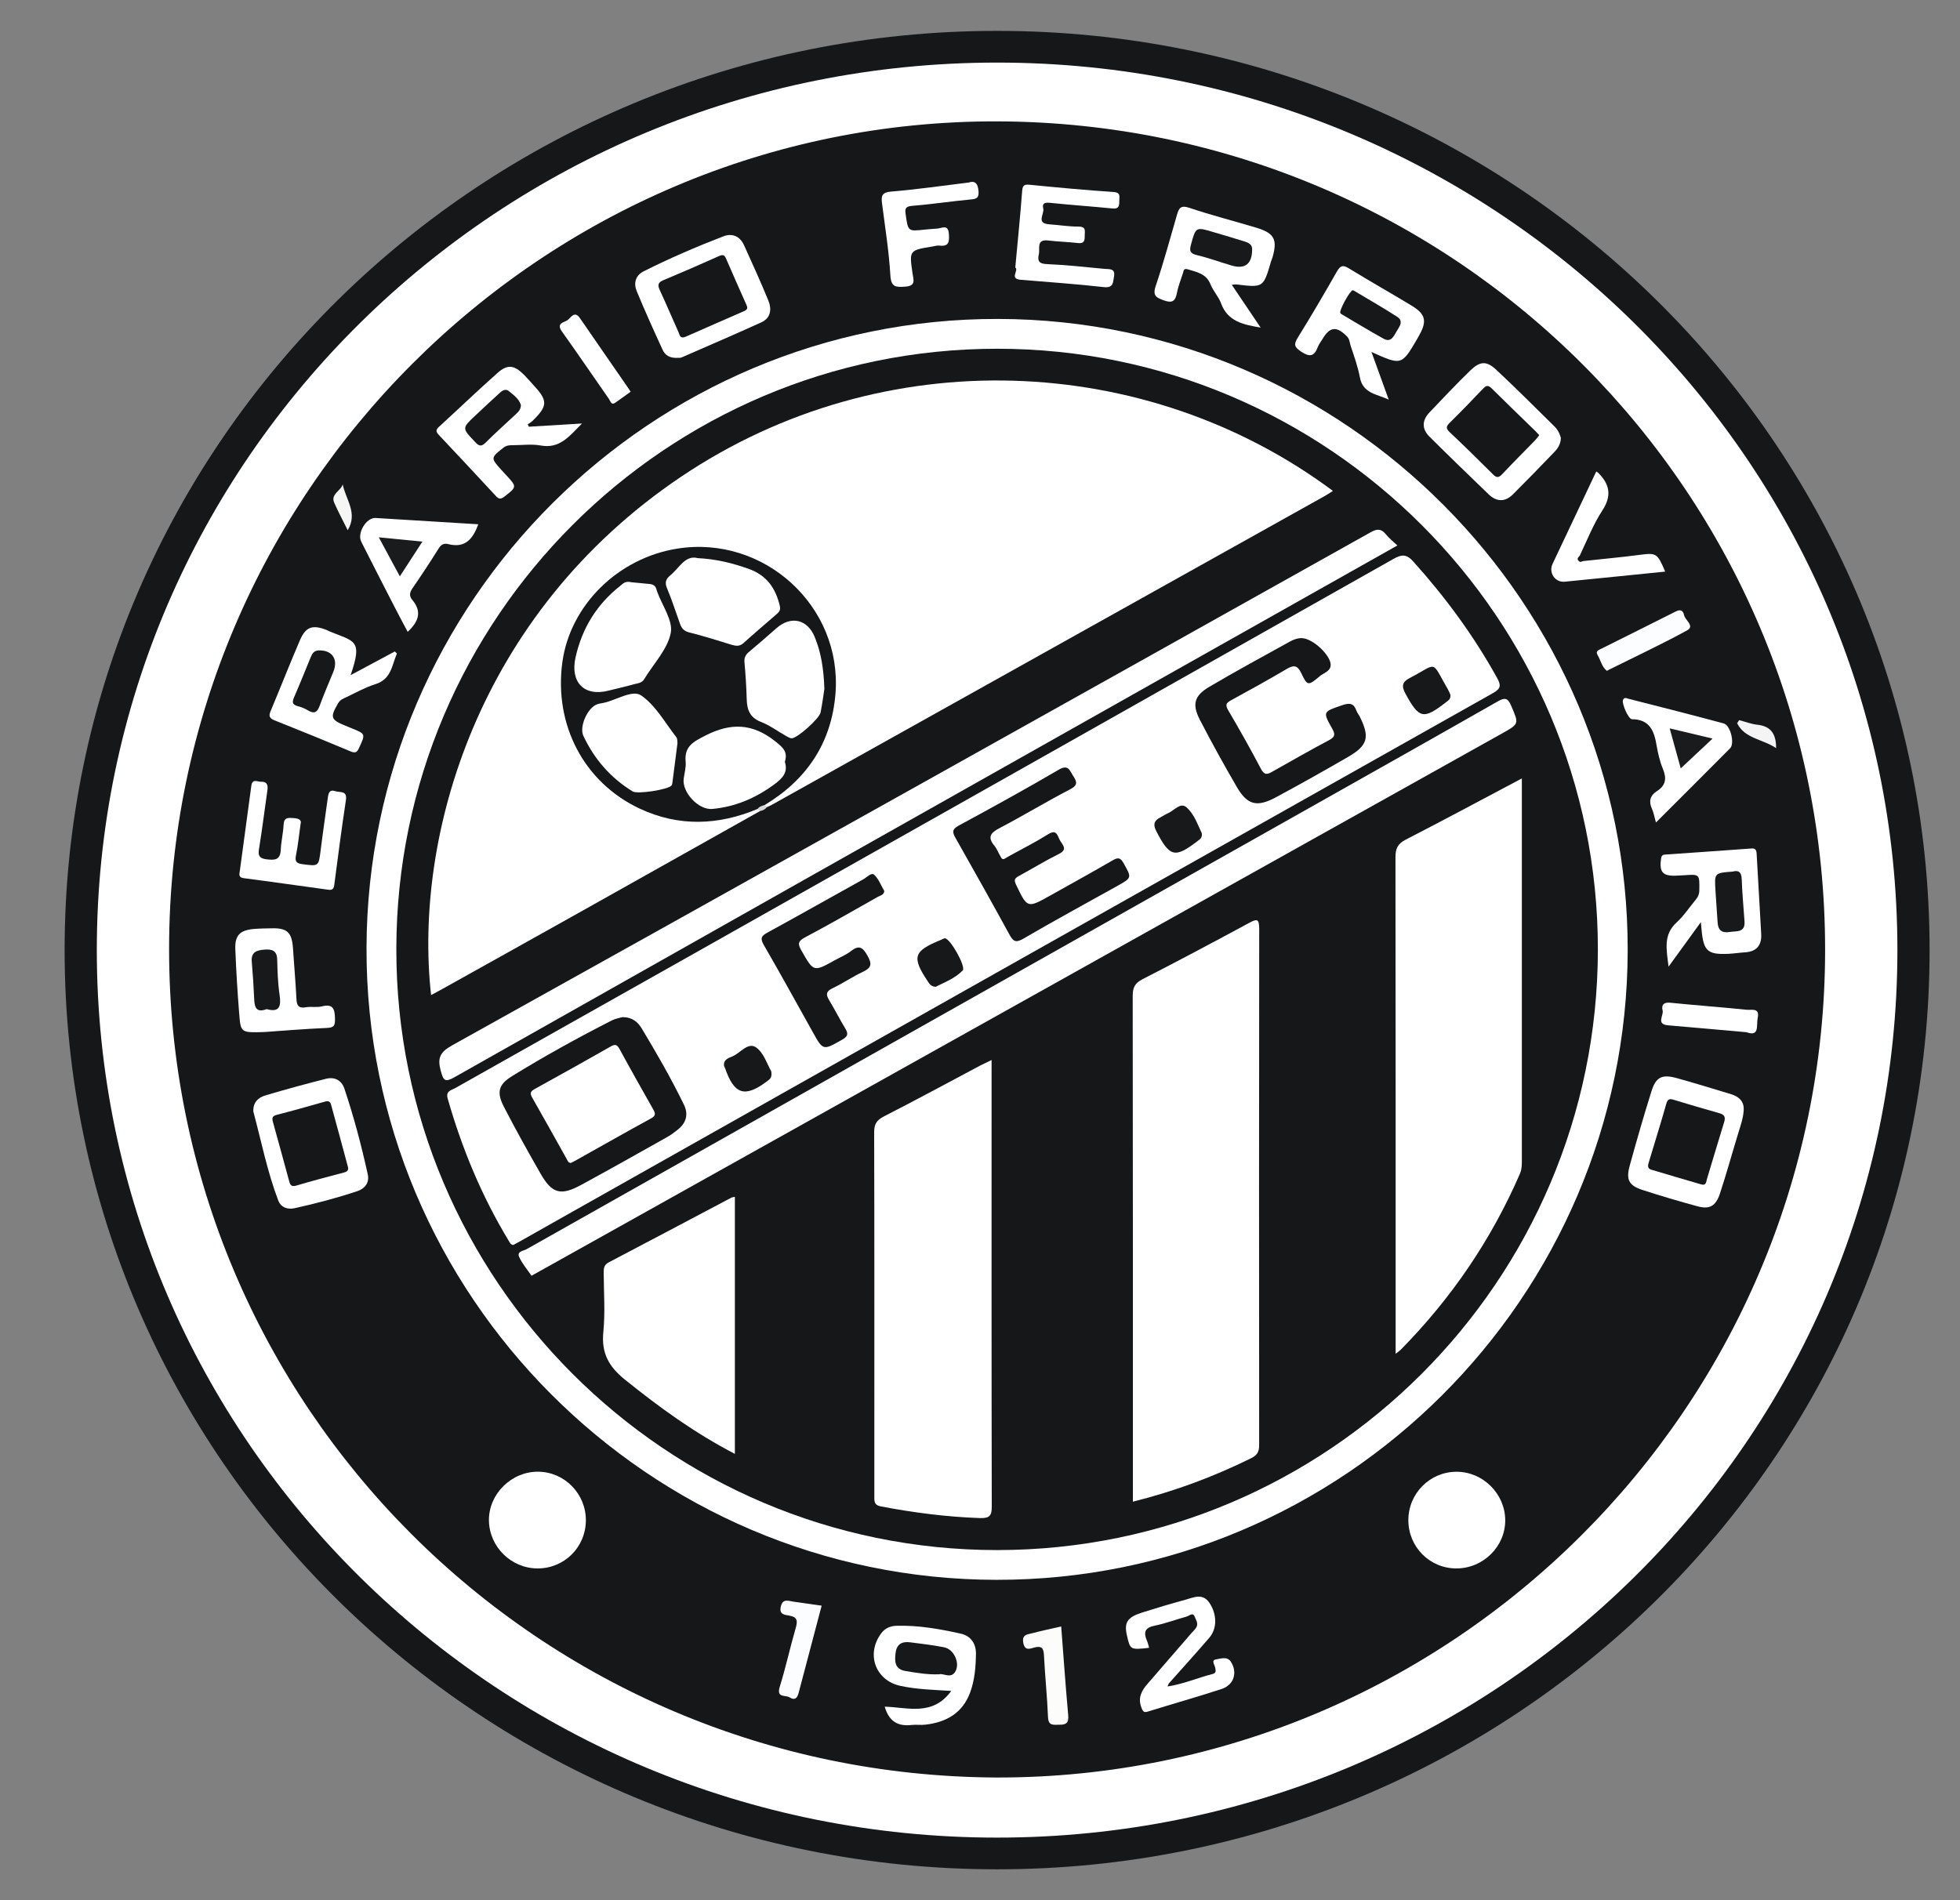 <svg width="33" height="32" viewBox="0 0 33 32" fill="none" xmlns="http://www.w3.org/2000/svg">
<rect x="0" y="0" width="33" height="32" fill="#808080" stroke="none"/>
<g clip-path="url(#clip0_1445_353)">
<path d="M16.788 31.48C25.459 31.48 32.488 24.55 32.488 16C32.488 7.451 25.459 0.52 16.788 0.52C8.117 0.52 1.088 7.451 1.088 16C1.088 24.55 8.117 31.48 16.788 31.48Z" fill="#151718"/>
<path d="M16.788 30.946C25.159 30.946 31.946 24.254 31.946 16C31.946 7.746 25.159 1.054 16.788 1.054C8.417 1.054 1.63 7.746 1.63 16C1.63 24.254 8.417 30.946 16.788 30.946Z" fill="white"/>
<path d="M16.782 29.934C9.062 29.9 2.841 23.663 2.847 15.972C2.853 8.285 9.137 2.022 16.794 2.044C24.514 2.068 30.735 8.314 30.729 16.004C30.723 23.692 24.438 29.946 16.782 29.934Z" fill="#151718"/>
<path d="M27.405 16.006C27.394 21.85 22.617 26.613 16.776 26.605C10.925 26.598 6.155 21.809 6.171 15.961C6.188 10.117 10.972 5.356 16.811 5.371C22.656 5.387 27.416 10.165 27.405 16.006Z" fill="white"/>
<path d="M24.515 26.413C24.067 26.41 23.71 26.047 23.712 25.596C23.715 25.147 24.077 24.785 24.523 24.785C24.965 24.784 25.338 25.152 25.343 25.595C25.349 26.042 24.971 26.416 24.515 26.413Z" fill="white"/>
<path d="M9.864 25.604C9.862 26.055 9.502 26.413 9.053 26.413C8.607 26.413 8.238 26.05 8.232 25.605C8.227 25.16 8.611 24.78 9.061 24.784C9.506 24.788 9.866 25.156 9.864 25.604Z" fill="white"/>
<path d="M26.28 7.374C26.277 7.477 26.231 7.548 26.174 7.608C25.942 7.85 25.709 8.09 25.472 8.326C25.34 8.457 25.197 8.453 25.064 8.325C24.73 8.003 24.397 7.681 24.068 7.354C23.937 7.224 23.94 7.079 24.068 6.945C24.294 6.707 24.519 6.468 24.755 6.239C24.92 6.08 25.028 6.075 25.192 6.227C25.526 6.539 25.849 6.863 26.175 7.184C26.231 7.24 26.263 7.31 26.28 7.374Z" fill="white"/>
<path d="M4.266 18.721C4.256 18.569 4.346 18.483 4.469 18.447C4.807 18.346 5.148 18.254 5.489 18.167C5.632 18.131 5.751 18.191 5.798 18.332C5.957 18.806 6.085 19.289 6.192 19.777C6.222 19.914 6.148 20.015 6.015 20.06C5.668 20.175 5.315 20.269 4.958 20.347C4.84 20.372 4.73 20.334 4.685 20.217C4.5 19.731 4.4 19.221 4.266 18.721Z" fill="white"/>
<path d="M29.357 18.712C29.348 18.836 29.307 18.951 29.271 19.068C29.166 19.411 29.071 19.757 28.959 20.098C28.888 20.313 28.783 20.37 28.578 20.314C28.269 20.23 27.961 20.139 27.656 20.04C27.425 19.965 27.374 19.868 27.439 19.63C27.555 19.21 27.675 18.791 27.806 18.375C27.881 18.137 27.983 18.087 28.232 18.156C28.534 18.239 28.834 18.333 29.134 18.423C29.278 18.465 29.373 18.547 29.357 18.712Z" fill="white"/>
<path d="M11.433 6.025C11.271 6.04 11.196 5.978 11.154 5.886C11.004 5.559 10.856 5.232 10.719 4.9C10.665 4.768 10.701 4.637 10.837 4.569C11.273 4.35 11.721 4.157 12.176 3.981C12.326 3.922 12.458 3.976 12.528 4.131C12.668 4.441 12.809 4.75 12.938 5.065C12.995 5.207 12.978 5.356 12.819 5.428C12.375 5.63 11.926 5.823 11.479 6.018C11.451 6.03 11.416 6.027 11.433 6.025Z" fill="white"/>
<path d="M8.904 7.186C9.189 7.168 9.474 7.151 9.799 7.132C9.585 7.346 9.426 7.562 9.102 7.502C8.953 7.475 8.793 7.497 8.639 7.497C8.582 7.497 8.529 7.498 8.477 7.539C8.262 7.708 8.259 7.712 8.441 7.913C8.471 7.946 8.502 7.98 8.533 8.013C8.704 8.198 8.701 8.202 8.491 8.364C8.431 8.41 8.399 8.407 8.349 8.353C8.03 8.008 7.709 7.664 7.386 7.322C7.333 7.266 7.339 7.235 7.394 7.185C7.722 6.885 8.042 6.577 8.375 6.282C8.546 6.129 8.66 6.147 8.825 6.314C8.879 6.369 8.93 6.428 8.982 6.485C9.227 6.751 9.225 6.834 8.963 7.091C8.94 7.113 8.911 7.128 8.885 7.146C8.891 7.159 8.898 7.172 8.904 7.186Z" fill="white"/>
<path d="M20.739 4.796C20.905 5.042 21.058 5.27 21.225 5.517C20.931 5.466 20.671 5.415 20.558 5.107C20.517 4.995 20.425 4.9 20.381 4.788C20.31 4.609 20.153 4.583 20.001 4.536C19.927 4.513 19.93 4.559 19.917 4.6C19.882 4.711 19.837 4.819 19.816 4.932C19.79 5.063 19.745 5.111 19.603 5.061C19.474 5.015 19.401 4.986 19.458 4.817C19.591 4.423 19.7 4.019 19.816 3.619C19.848 3.508 19.877 3.45 20.025 3.5C20.395 3.625 20.775 3.721 21.15 3.834C21.455 3.926 21.511 4.031 21.426 4.331C21.419 4.355 21.407 4.378 21.4 4.403C21.271 4.844 21.271 4.844 20.823 4.791C20.804 4.787 20.785 4.792 20.739 4.796Z" fill="white"/>
<path d="M28.637 15.529C28.45 15.787 28.283 16.018 28.093 16.279C28.059 15.99 28 15.744 28.228 15.535C28.346 15.428 28.436 15.29 28.539 15.166C28.581 15.117 28.61 15.068 28.611 14.996C28.615 14.72 28.619 14.72 28.348 14.74C28.302 14.743 28.257 14.745 28.213 14.747C27.991 14.754 27.935 14.684 27.967 14.457C27.976 14.387 28.019 14.393 28.06 14.39C28.535 14.356 29.011 14.324 29.486 14.289C29.557 14.283 29.572 14.316 29.576 14.378C29.6 14.828 29.629 15.278 29.653 15.729C29.663 15.911 29.581 16.023 29.388 16.037C29.292 16.043 29.195 16.058 29.099 16.063C28.752 16.078 28.683 16.016 28.65 15.669C28.647 15.633 28.644 15.598 28.637 15.529Z" fill="white"/>
<path d="M23.091 5.927C23.192 6.207 23.287 6.469 23.382 6.731C23.194 6.637 22.949 6.632 22.897 6.36C22.863 6.178 22.8 6.001 22.741 5.825C22.724 5.772 22.724 5.712 22.679 5.666C22.504 5.488 22.39 5.499 22.265 5.712C22.238 5.756 22.205 5.798 22.187 5.845C22.127 6.006 22.049 6.016 21.906 5.921C21.794 5.846 21.778 5.802 21.85 5.687C22.076 5.322 22.294 4.95 22.507 4.576C22.564 4.475 22.607 4.455 22.71 4.519C23.06 4.734 23.419 4.936 23.77 5.149C24.003 5.29 24.028 5.409 23.896 5.644C23.887 5.661 23.878 5.678 23.868 5.695C23.599 6.157 23.599 6.157 23.091 5.927Z" fill="white"/>
<path d="M5.903 11.37C6.164 11.23 6.406 11.101 6.647 10.971C6.659 10.982 6.671 10.994 6.683 11.006C6.597 11.2 6.592 11.437 6.32 11.522C6.15 11.575 5.991 11.665 5.829 11.742C5.778 11.765 5.728 11.784 5.694 11.841C5.555 12.079 5.564 12.119 5.815 12.221C5.85 12.236 5.886 12.25 5.922 12.265C6.157 12.36 6.155 12.359 6.045 12.596C6.013 12.667 5.984 12.688 5.906 12.655C5.481 12.477 5.054 12.302 4.625 12.132C4.539 12.098 4.52 12.062 4.556 11.976C4.722 11.581 4.878 11.181 5.048 10.786C5.147 10.555 5.258 10.517 5.494 10.607C5.512 10.614 5.528 10.624 5.546 10.632C5.979 10.808 6.107 10.776 5.903 11.37Z" fill="white"/>
<path d="M5.061 13.874C5.033 14.074 5.017 14.242 4.983 14.405C4.962 14.509 4.993 14.54 5.092 14.553C5.367 14.589 5.364 14.593 5.399 14.317C5.435 14.024 5.479 13.731 5.519 13.437C5.529 13.362 5.544 13.289 5.646 13.324C5.722 13.35 5.85 13.307 5.824 13.475C5.752 13.952 5.689 14.431 5.627 14.909C5.615 15.001 5.559 14.988 5.502 14.98C5.036 14.917 4.571 14.849 4.105 14.789C4.01 14.777 4.03 14.72 4.038 14.665C4.101 14.187 4.169 13.709 4.232 13.23C4.249 13.106 4.337 13.168 4.396 13.165C4.489 13.161 4.516 13.214 4.503 13.303C4.457 13.621 4.418 13.941 4.367 14.258C4.348 14.372 4.333 14.452 4.486 14.471C4.622 14.487 4.719 14.488 4.727 14.312C4.733 14.171 4.768 14.031 4.775 13.889C4.78 13.76 4.855 13.771 4.944 13.777C5.037 13.783 5.081 13.812 5.061 13.874Z" fill="white"/>
<path d="M14.896 28.741C15.286 28.752 15.703 28.907 16.016 28.476C15.713 28.457 15.433 28.45 15.16 28.391C14.738 28.3 14.575 27.851 14.84 27.502C14.902 27.42 14.99 27.382 15.09 27.379C15.46 27.368 15.821 27.432 16.179 27.512C16.351 27.551 16.435 27.686 16.432 27.857C16.428 28.075 16.411 28.294 16.334 28.502C16.205 28.851 15.932 29.003 15.582 29.044C15.505 29.054 15.426 29.04 15.35 29.049C15.119 29.077 14.966 28.989 14.896 28.741Z" fill="white"/>
<path d="M17.094 4.505C17.135 4.061 17.178 3.638 17.21 3.213C17.218 3.112 17.254 3.104 17.341 3.112C17.809 3.158 18.277 3.202 18.746 3.233C18.878 3.242 18.843 3.315 18.845 3.387C18.847 3.469 18.836 3.521 18.731 3.511C18.385 3.476 18.037 3.453 17.692 3.417C17.605 3.408 17.541 3.411 17.565 3.513C17.587 3.603 17.439 3.76 17.662 3.777C17.829 3.79 17.995 3.816 18.162 3.816C18.293 3.817 18.262 3.894 18.263 3.969C18.265 4.05 18.255 4.106 18.15 4.093C17.984 4.074 17.815 4.07 17.649 4.05C17.442 4.025 17.513 4.187 17.491 4.281C17.468 4.378 17.48 4.441 17.618 4.447C17.946 4.461 18.273 4.497 18.6 4.528C18.676 4.535 18.782 4.516 18.756 4.657C18.738 4.756 18.75 4.854 18.584 4.835C18.117 4.782 17.648 4.751 17.179 4.711C16.99 4.694 17.16 4.548 17.094 4.505Z" fill="white"/>
<path d="M19.348 27.75C19.029 27.785 19.029 27.785 18.973 27.538C18.925 27.327 18.979 27.237 19.22 27.159C19.465 27.081 19.711 27.008 19.959 26.94C20.096 26.903 20.246 26.823 20.361 26.99C20.491 27.182 20.496 27.422 20.361 27.58C20.138 27.84 19.908 28.092 19.681 28.348C19.674 28.356 19.672 28.369 19.657 28.401C19.928 28.359 20.169 28.254 20.419 28.19C20.483 28.174 20.468 28.126 20.459 28.081C20.449 28.032 20.387 27.957 20.478 27.944C20.558 27.932 20.664 27.889 20.726 27.988C20.839 28.168 20.775 28.375 20.569 28.443C20.16 28.577 19.746 28.693 19.335 28.821C19.262 28.844 19.247 28.831 19.218 28.758C19.154 28.591 19.221 28.47 19.323 28.354C19.572 28.066 19.822 27.779 20.07 27.491C20.096 27.462 20.127 27.436 20.144 27.402C20.179 27.336 20.133 27.273 20.111 27.219C20.081 27.148 20.021 27.213 19.978 27.224C19.799 27.273 19.624 27.34 19.441 27.377C19.28 27.409 19.25 27.485 19.308 27.624C19.325 27.659 19.332 27.697 19.348 27.75Z" fill="white"/>
<path d="M4.448 17.38C4.059 17.392 4.053 17.392 4.028 17.082C3.999 16.716 3.976 16.349 3.962 15.982C3.953 15.753 4.039 15.667 4.265 15.645C4.368 15.635 4.471 15.636 4.574 15.633C4.835 15.626 4.915 15.702 4.933 15.97C4.951 16.253 4.977 16.536 4.991 16.819C4.996 16.93 5.023 16.985 5.149 16.963C5.237 16.947 5.333 16.969 5.418 16.948C5.609 16.901 5.637 16.991 5.64 17.154C5.642 17.268 5.629 17.306 5.503 17.311C5.122 17.327 4.743 17.36 4.448 17.38Z" fill="white"/>
<path d="M27.881 13.851C27.853 13.754 27.842 13.683 27.813 13.62C27.756 13.493 27.783 13.395 27.897 13.323C28.049 13.227 28.063 13.106 27.997 12.946C27.946 12.823 27.915 12.688 27.892 12.556C27.852 12.312 27.777 12.114 27.477 12.112C27.417 12.111 27.305 11.852 27.325 11.791C27.345 11.733 27.39 11.761 27.42 11.768C27.955 11.904 28.49 12.04 29.022 12.183C29.135 12.213 29.211 12.52 29.129 12.602C28.721 13.013 28.31 13.422 27.881 13.851Z" fill="white"/>
<path d="M8.052 8.829C7.961 9.086 7.824 9.234 7.547 9.163C7.478 9.145 7.429 9.167 7.387 9.234C7.244 9.463 7.095 9.689 6.942 9.911C6.894 9.981 6.889 10.041 6.941 10.102C7.11 10.301 7.047 10.471 6.864 10.64C6.79 10.501 6.715 10.362 6.643 10.221C6.455 9.855 6.267 9.489 6.082 9.122C6.009 8.977 6.168 8.714 6.324 8.723C6.895 8.758 7.467 8.794 8.052 8.829Z" fill="white"/>
<path d="M16.315 3.073C16.398 3.043 16.465 3.073 16.475 3.218C16.483 3.321 16.454 3.349 16.353 3.358C16.019 3.389 15.688 3.44 15.354 3.467C15.234 3.477 15.237 3.526 15.249 3.614C15.289 3.898 15.287 3.898 15.572 3.866C15.642 3.858 15.713 3.856 15.784 3.849C15.866 3.841 15.964 3.774 15.976 3.939C15.984 4.065 15.982 4.157 15.816 4.136C15.779 4.131 15.74 4.145 15.701 4.151C15.31 4.214 15.307 4.215 15.364 4.603C15.381 4.715 15.424 4.815 15.242 4.827C15.09 4.837 15.003 4.844 14.991 4.638C14.967 4.234 14.903 3.832 14.851 3.429C14.835 3.305 14.842 3.239 15.005 3.226C15.429 3.192 15.851 3.129 16.315 3.073Z" fill="white"/>
<path d="M26.876 7.939C26.894 7.951 26.9 7.954 26.904 7.958C27.1 8.15 27.143 8.344 26.979 8.595C26.826 8.83 26.722 9.096 26.601 9.351C26.589 9.377 26.536 9.4 26.579 9.446C26.61 9.479 26.633 9.451 26.661 9.448C26.969 9.414 27.277 9.387 27.583 9.347C27.889 9.307 27.901 9.308 28.036 9.626C27.471 9.683 26.908 9.741 26.346 9.796C26.183 9.812 26.07 9.646 26.14 9.496C26.383 8.979 26.628 8.464 26.876 7.939Z" fill="white"/>
<path d="M17.867 27.39C17.906 27.899 17.941 28.393 17.985 28.886C17.996 29.01 17.954 29.047 17.839 29.045C17.744 29.043 17.651 29.074 17.645 28.916C17.631 28.569 17.594 28.222 17.577 27.876C17.571 27.758 17.541 27.714 17.418 27.744C17.348 27.761 17.257 27.811 17.229 27.668C17.201 27.523 17.301 27.525 17.381 27.504C17.535 27.463 17.692 27.43 17.867 27.39Z" fill="#FCFCFB"/>
<path d="M13.834 27.04C13.703 27.536 13.575 28.019 13.448 28.503C13.426 28.587 13.392 28.645 13.293 28.584C13.223 28.541 13.069 28.597 13.128 28.408C13.229 28.084 13.3 27.751 13.395 27.425C13.429 27.306 13.436 27.232 13.287 27.207C13.215 27.195 13.114 27.191 13.146 27.056C13.179 26.916 13.269 26.959 13.355 26.972C13.508 26.994 13.661 27.015 13.834 27.04Z" fill="#FCFDFF"/>
<path d="M27.056 11.298C26.969 11.233 26.952 11.121 26.899 11.033C26.856 10.962 26.918 10.946 26.96 10.925C27.378 10.715 27.798 10.509 28.215 10.297C28.297 10.255 28.34 10.286 28.354 10.358C28.371 10.446 28.54 10.542 28.405 10.616C27.973 10.852 27.526 11.061 27.084 11.281C27.08 11.284 27.074 11.287 27.056 11.298Z" fill="#FCFDFF"/>
<path d="M10.618 6.597C10.535 6.657 10.45 6.719 10.364 6.779C10.289 6.833 10.277 6.752 10.253 6.719C9.988 6.341 9.729 5.957 9.46 5.581C9.36 5.442 9.499 5.429 9.555 5.392C9.611 5.354 9.671 5.221 9.766 5.36C10.031 5.747 10.299 6.131 10.565 6.517C10.58 6.538 10.594 6.56 10.618 6.597Z" fill="white"/>
<path d="M29.406 17.383C28.947 17.343 28.517 17.303 28.087 17.267C27.877 17.25 28.014 17.101 27.993 17.017C27.971 16.932 28.003 16.875 28.118 16.886C28.548 16.93 28.979 16.96 29.409 17.005C29.486 17.013 29.632 16.965 29.594 17.141C29.568 17.262 29.631 17.466 29.406 17.383Z" fill="white"/>
<path d="M29.281 12.127C29.384 12.154 29.485 12.194 29.59 12.205C29.813 12.23 29.905 12.356 29.904 12.599C29.68 12.446 29.376 12.44 29.248 12.18C29.259 12.162 29.27 12.145 29.281 12.127Z" fill="#F5F4F4"/>
<path d="M5.854 8.929C5.778 8.775 5.697 8.624 5.628 8.468C5.562 8.319 5.736 8.272 5.77 8.157C5.822 8.414 6.029 8.642 5.854 8.929Z" fill="#F6F6F5"/>
<path d="M16.791 26.104C11.214 26.106 6.667 21.557 6.673 15.981C6.679 10.409 11.215 5.875 16.785 5.873C22.362 5.871 26.909 10.42 26.903 15.995C26.897 21.568 22.361 26.102 16.791 26.104Z" fill="#151718"/>
<path d="M25.916 7.329C25.892 7.359 25.87 7.39 25.844 7.417C25.66 7.606 25.473 7.793 25.292 7.985C25.236 8.044 25.2 8.052 25.139 7.99C24.898 7.749 24.654 7.51 24.406 7.276C24.343 7.216 24.347 7.181 24.405 7.123C24.598 6.933 24.786 6.739 24.972 6.543C25.023 6.49 25.057 6.484 25.113 6.539C25.36 6.784 25.61 7.025 25.86 7.268C25.878 7.286 25.895 7.306 25.916 7.329Z" fill="#151718"/>
<path d="M5.86 19.658C5.87 19.716 5.837 19.734 5.786 19.747C5.52 19.817 5.252 19.887 4.988 19.966C4.905 19.991 4.885 19.953 4.869 19.892C4.777 19.558 4.688 19.223 4.594 18.89C4.574 18.815 4.593 18.791 4.668 18.772C4.929 18.706 5.188 18.631 5.448 18.558C5.5 18.543 5.553 18.528 5.573 18.599C5.67 18.951 5.765 19.305 5.86 19.658Z" fill="#151718"/>
<path d="M28.647 19.947C28.364 19.864 28.081 19.782 27.799 19.697C27.729 19.676 27.747 19.617 27.762 19.568C27.859 19.242 27.962 18.919 28.054 18.591C28.079 18.5 28.115 18.5 28.19 18.524C28.441 18.601 28.693 18.674 28.946 18.746C29.03 18.769 29.057 18.808 29.029 18.897C28.93 19.214 28.837 19.535 28.74 19.853C28.726 19.897 28.731 19.968 28.647 19.947Z" fill="#151718"/>
<path d="M11.51 5.681C11.444 5.691 11.443 5.635 11.425 5.597C11.318 5.358 11.216 5.116 11.105 4.878C11.067 4.794 11.086 4.754 11.168 4.719C11.481 4.588 11.793 4.453 12.102 4.314C12.175 4.281 12.199 4.294 12.228 4.363C12.336 4.616 12.45 4.867 12.561 5.119C12.581 5.165 12.604 5.207 12.531 5.238C12.202 5.38 11.875 5.526 11.546 5.67C11.535 5.674 11.523 5.677 11.51 5.681Z" fill="#151718"/>
<path d="M8.77 6.82C8.77 6.901 8.723 6.939 8.682 6.978C8.513 7.137 8.339 7.291 8.175 7.455C8.098 7.532 8.058 7.507 7.995 7.439C7.778 7.209 7.776 7.212 8.002 6.999C8.129 6.881 8.255 6.76 8.384 6.644C8.435 6.597 8.498 6.53 8.568 6.587C8.651 6.653 8.741 6.722 8.77 6.82Z" fill="#161819"/>
<path d="M21.082 4.206C21.079 4.447 20.961 4.538 20.734 4.471C20.538 4.413 20.346 4.342 20.147 4.295C20.03 4.268 20.026 4.215 20.052 4.12C20.134 3.819 20.132 3.819 20.438 3.911C20.608 3.962 20.78 4.011 20.95 4.065C21.017 4.087 21.087 4.113 21.082 4.206Z" fill="#17191A"/>
<path d="M29.172 14.678C29.266 14.652 29.321 14.68 29.325 14.807C29.333 15.044 29.356 15.28 29.372 15.517C29.385 15.711 29.236 15.676 29.122 15.695C28.994 15.716 28.927 15.667 28.919 15.536C28.908 15.356 28.893 15.177 28.883 14.998C28.864 14.701 28.865 14.701 29.172 14.678Z" fill="#17191A"/>
<path d="M22.777 4.887C22.788 4.893 22.8 4.898 22.811 4.904C23.048 5.046 23.288 5.183 23.52 5.332C23.641 5.409 23.56 5.501 23.513 5.582C23.465 5.665 23.418 5.773 23.295 5.704C23.059 5.574 22.829 5.433 22.596 5.296C22.586 5.289 22.573 5.283 22.567 5.273C22.541 5.233 22.728 4.892 22.777 4.887Z" fill="#161819"/>
<path d="M5.388 10.953C5.595 10.956 5.697 11.104 5.612 11.314C5.535 11.504 5.452 11.693 5.382 11.886C5.342 11.996 5.29 12.027 5.185 11.963C5.13 11.93 5.069 11.906 5.007 11.89C4.919 11.865 4.918 11.822 4.95 11.746C5.047 11.523 5.137 11.296 5.23 11.071C5.256 11.009 5.282 10.949 5.388 10.953Z" fill="#161819"/>
<path d="M15.81 28.196C15.603 28.203 15.426 28.17 15.248 28.141C15.065 28.111 15.06 27.983 15.079 27.835C15.098 27.683 15.19 27.641 15.323 27.657C15.514 27.681 15.706 27.704 15.895 27.741C16.068 27.774 16.176 28.026 16.074 28.166C15.999 28.268 15.881 28.174 15.81 28.196Z" fill="#161819"/>
<path d="M4.49 16.994C4.315 17.06 4.286 16.964 4.28 16.829C4.271 16.618 4.257 16.406 4.239 16.196C4.225 16.034 4.319 16.003 4.45 15.992C4.577 15.982 4.662 16.004 4.667 16.158C4.672 16.356 4.678 16.557 4.707 16.753C4.736 16.945 4.707 17.055 4.49 16.994Z" fill="#17191A"/>
<path d="M28.834 12.438C28.645 12.616 28.482 12.768 28.298 12.94C28.235 12.711 28.177 12.502 28.112 12.266C28.356 12.324 28.577 12.376 28.834 12.438Z" fill="#1A1B1C"/>
<path d="M6.378 9.049C6.639 9.075 6.861 9.097 7.112 9.121C6.982 9.321 6.865 9.501 6.732 9.706C6.613 9.485 6.504 9.284 6.378 9.049Z" fill="#191B1C"/>
<path d="M12.796 13.659C11.803 14.217 10.811 14.775 9.818 15.331C9.027 15.775 8.235 16.215 7.444 16.657C7.383 16.691 7.322 16.724 7.258 16.758C6.962 14.092 8.035 10.341 11.462 8.032C14.882 5.727 19.314 5.937 22.442 8.267C22.396 8.296 22.354 8.325 22.31 8.35C19.206 10.085 16.101 11.819 12.996 13.553C12.968 13.569 12.938 13.581 12.909 13.594C12.869 13.591 12.861 13.567 12.87 13.533C12.928 13.442 13.027 13.401 13.108 13.338C13.72 12.863 14.031 12.235 14.022 11.464C14.01 10.329 13.057 9.337 11.926 9.258C10.776 9.179 9.73 9.985 9.529 11.105C9.301 12.377 10.146 13.525 11.341 13.745C11.739 13.819 12.137 13.793 12.524 13.655C12.595 13.629 12.664 13.586 12.745 13.596C12.776 13.606 12.801 13.621 12.796 13.659Z" fill="white"/>
<path d="M8.644 20.965C8.601 20.966 8.588 20.932 8.568 20.9C8.112 20.148 7.778 19.343 7.537 18.499C7.501 18.37 7.603 18.359 7.666 18.323C8.96 17.592 10.255 16.865 11.549 16.135C15.521 13.895 19.492 11.655 23.462 9.412C23.599 9.335 23.68 9.328 23.795 9.456C24.336 10.058 24.812 10.704 25.204 11.413C25.274 11.539 25.274 11.595 25.137 11.672C19.947 14.593 14.759 17.518 9.572 20.443C9.297 20.598 9.023 20.753 8.749 20.908C8.715 20.927 8.681 20.945 8.644 20.965Z" fill="white"/>
<path d="M19.074 25.289C19.074 25.208 19.074 25.144 19.074 25.079C19.074 22.311 19.075 19.542 19.071 16.773C19.071 16.633 19.105 16.558 19.235 16.491C19.835 16.184 20.43 15.867 21.024 15.546C21.155 15.476 21.201 15.458 21.201 15.642C21.197 18.54 21.198 21.438 21.2 24.337C21.2 24.448 21.168 24.506 21.065 24.557C20.435 24.868 19.782 25.112 19.074 25.289Z" fill="white"/>
<path d="M23.498 22.799C23.498 22.703 23.498 22.646 23.498 22.589C23.498 19.872 23.499 17.154 23.495 14.438C23.495 14.29 23.532 14.209 23.669 14.139C24.314 13.808 24.952 13.464 25.623 13.109C25.623 13.184 25.623 13.237 25.623 13.29C25.623 15.375 25.623 17.46 25.623 19.544C25.623 19.621 25.622 19.695 25.589 19.77C25.106 20.882 24.435 21.865 23.586 22.728C23.569 22.745 23.548 22.759 23.498 22.799Z" fill="white"/>
<path d="M16.695 17.851C16.695 17.937 16.695 17.988 16.695 18.04C16.695 20.48 16.693 22.921 16.698 25.362C16.699 25.517 16.671 25.57 16.502 25.565C15.939 25.546 15.385 25.474 14.834 25.369C14.722 25.349 14.72 25.291 14.721 25.209C14.722 24.867 14.721 24.525 14.721 24.183C14.721 22.478 14.723 20.773 14.718 19.069C14.717 18.935 14.757 18.866 14.878 18.803C15.422 18.525 15.958 18.234 16.498 17.947C16.554 17.919 16.611 17.892 16.695 17.851Z" fill="white"/>
<path d="M8.949 21.484C8.877 21.379 8.793 21.282 8.742 21.17C8.696 21.072 8.814 21.066 8.864 21.038C13.272 18.55 17.68 16.066 22.089 13.581C23.131 12.993 24.174 12.407 25.213 11.814C25.336 11.744 25.387 11.749 25.445 11.889C25.574 12.192 25.582 12.188 25.285 12.354C19.897 15.366 14.509 18.378 9.12 21.389C9.07 21.418 9.019 21.445 8.949 21.484Z" fill="white"/>
<path d="M23.527 9.186C22.143 9.966 20.781 10.734 19.419 11.501C15.497 13.712 11.575 15.923 7.655 18.139C7.49 18.233 7.466 18.197 7.421 18.033C7.363 17.821 7.405 17.72 7.609 17.606C12.768 14.733 17.921 11.851 23.073 8.966C23.183 8.904 23.251 8.898 23.332 8.996C23.384 9.061 23.451 9.113 23.527 9.186Z" fill="white"/>
<path d="M12.373 24.484C11.693 24.131 11.098 23.698 10.521 23.233C10.251 23.016 10.123 22.787 10.158 22.435C10.191 22.103 10.166 21.765 10.164 21.429C10.164 21.355 10.171 21.299 10.25 21.258C10.939 20.898 11.625 20.533 12.312 20.17C12.328 20.162 12.348 20.161 12.373 20.155C12.373 21.591 12.373 23.022 12.373 24.484Z" fill="white"/>
<path d="M12.876 13.555C12.887 13.569 12.898 13.582 12.909 13.595C12.88 13.633 12.84 13.65 12.796 13.659C12.782 13.647 12.768 13.635 12.754 13.622C12.763 13.543 12.804 13.522 12.876 13.555Z" fill="#D9D8D8"/>
<path d="M12.876 13.556C12.831 13.57 12.784 13.581 12.755 13.623C12.094 13.9 11.43 13.925 10.774 13.619C9.834 13.18 9.325 12.209 9.468 11.154C9.598 10.195 10.403 9.398 11.403 9.239C12.862 9.007 14.181 10.207 14.067 11.677C14.002 12.507 13.586 13.128 12.876 13.556Z" fill="#151718"/>
<path d="M10.48 17.129C10.646 17.129 10.74 17.212 10.804 17.319C11.056 17.737 11.3 18.161 11.514 18.601C11.597 18.77 11.552 18.914 11.406 19.028C11.351 19.072 11.294 19.115 11.232 19.149C10.75 19.42 10.268 19.692 9.782 19.956C9.441 20.141 9.293 20.1 9.102 19.766C8.888 19.392 8.678 19.016 8.481 18.633C8.359 18.395 8.393 18.263 8.619 18.124C9.166 17.786 9.729 17.476 10.302 17.184C10.365 17.152 10.437 17.142 10.48 17.129Z" fill="#151718"/>
<path d="M21.908 10.746C22.103 10.743 22.416 11.046 22.404 11.206C22.397 11.308 22.285 11.332 22.22 11.388C22.026 11.551 22.012 11.554 21.911 11.34C21.844 11.197 21.78 11.197 21.658 11.269C21.354 11.449 21.044 11.62 20.734 11.789C20.656 11.832 20.62 11.86 20.676 11.956C20.868 12.283 21.055 12.614 21.231 12.949C21.288 13.059 21.338 13.043 21.422 12.995C21.741 12.814 22.06 12.633 22.383 12.461C22.483 12.407 22.48 12.361 22.43 12.271C22.267 11.982 22.274 11.987 22.604 11.874C22.729 11.832 22.796 11.847 22.839 11.971C22.852 12.007 22.879 12.037 22.896 12.072C23.066 12.416 23.03 12.555 22.692 12.75C22.291 12.982 21.887 13.209 21.48 13.428C21.16 13.599 21 13.556 20.822 13.25C20.607 12.878 20.397 12.501 20.2 12.118C20.068 11.861 20.108 11.716 20.358 11.568C20.806 11.303 21.264 11.055 21.72 10.803C21.787 10.765 21.863 10.745 21.908 10.746Z" fill="#151718"/>
<path d="M16.906 14.466C16.941 14.446 16.974 14.426 17.008 14.407C17.222 14.289 17.441 14.179 17.647 14.049C17.796 13.955 17.805 14.081 17.848 14.155C17.89 14.229 17.983 14.304 17.83 14.38C17.6 14.494 17.381 14.629 17.155 14.752C17.09 14.787 17.066 14.814 17.105 14.894C17.298 15.297 17.295 15.298 17.683 15.081C18.036 14.883 18.39 14.688 18.74 14.485C18.827 14.435 18.866 14.446 18.916 14.534C19.056 14.783 19.061 14.78 18.811 14.92C18.284 15.215 17.752 15.502 17.231 15.807C17.094 15.888 17.054 15.846 16.992 15.732C16.696 15.191 16.395 14.653 16.091 14.117C16.034 14.018 16.024 13.967 16.142 13.903C16.707 13.597 17.271 13.287 17.824 12.963C17.988 12.867 18.008 12.973 18.068 13.066C18.133 13.165 18.152 13.223 18.016 13.293C17.617 13.5 17.233 13.734 16.834 13.943C16.678 14.024 16.619 14.096 16.746 14.247C16.786 14.296 16.807 14.36 16.841 14.414C16.855 14.437 16.863 14.478 16.906 14.466Z" fill="#151718"/>
<path d="M14.889 15.006C14.88 15.075 14.819 15.08 14.778 15.104C14.37 15.334 13.964 15.569 13.55 15.788C13.432 15.851 13.432 15.899 13.491 16.003C13.699 16.369 13.695 16.371 14.055 16.171C14.144 16.121 14.243 16.082 14.323 16.02C14.463 15.909 14.525 15.95 14.607 16.096C14.688 16.24 14.667 16.301 14.526 16.367C14.352 16.448 14.192 16.56 14.018 16.642C13.902 16.697 13.905 16.753 13.963 16.848C14.056 17.002 14.136 17.163 14.23 17.317C14.284 17.406 14.281 17.451 14.18 17.508C13.857 17.691 13.86 17.697 13.681 17.375C13.408 16.887 13.14 16.397 12.86 15.914C12.794 15.8 12.819 15.761 12.923 15.704C13.464 15.409 14 15.104 14.54 14.805C14.597 14.773 14.672 14.687 14.719 14.732C14.796 14.804 14.835 14.914 14.889 15.006Z" fill="#151718"/>
<path d="M20.234 14.031C20.246 14.109 20.204 14.132 20.169 14.159C19.782 14.458 19.695 14.435 19.469 13.999C19.412 13.889 19.426 13.821 19.534 13.767C19.58 13.743 19.622 13.713 19.669 13.693C19.769 13.65 19.872 13.508 19.973 13.593C20.107 13.706 20.165 13.89 20.234 14.031Z" fill="#17191A"/>
<path d="M12.985 18.04C13.005 18.147 12.961 18.174 12.919 18.206C12.541 18.492 12.359 18.435 12.206 17.982C12.201 17.969 12.191 17.959 12.19 17.947C12.178 17.844 12.268 17.816 12.331 17.79C12.467 17.734 12.595 17.54 12.735 17.642C12.862 17.737 12.919 17.928 12.985 18.04Z" fill="#161819"/>
<path d="M24.42 11.7C24.428 11.773 24.386 11.795 24.35 11.823C23.964 12.124 23.893 12.105 23.661 11.677C23.593 11.552 23.611 11.483 23.735 11.418C24.218 11.168 24.086 11.104 24.379 11.611C24.398 11.644 24.411 11.68 24.42 11.7Z" fill="#161819"/>
<path d="M15.754 16.618C15.672 16.614 15.649 16.568 15.62 16.525C15.348 16.117 15.379 16.016 15.84 15.829C15.863 15.819 15.888 15.801 15.911 15.802C16 15.806 16.268 16.281 16.209 16.343C16.079 16.477 15.902 16.543 15.754 16.618Z" fill="#161819"/>
<path d="M10.629 9.805C10.709 9.813 10.824 9.824 10.94 9.835C10.996 9.841 11.038 9.866 11.052 9.924C11.056 9.937 11.059 9.949 11.063 9.961C11.148 10.196 11.335 10.452 11.293 10.661C11.237 10.939 11.001 11.18 10.845 11.439C10.806 11.504 10.737 11.506 10.678 11.522C10.536 11.563 10.391 11.593 10.248 11.63C9.838 11.737 9.595 11.491 9.691 11.067C9.801 10.578 10.049 10.176 10.444 9.865C10.488 9.831 10.525 9.779 10.629 9.805Z" fill="white"/>
<path d="M13.88 11.601C13.866 11.693 13.846 11.846 13.816 11.998C13.797 12.099 13.43 12.428 13.333 12.433C13.3 12.434 13.263 12.41 13.231 12.392C13.091 12.313 12.959 12.214 12.811 12.157C12.622 12.083 12.576 11.948 12.572 11.768C12.566 11.561 12.553 11.355 12.534 11.149C12.527 11.066 12.561 11.019 12.619 10.971C12.773 10.843 12.923 10.711 13.073 10.579C13.316 10.365 13.595 10.427 13.718 10.729C13.824 10.987 13.868 11.26 13.88 11.601Z" fill="white"/>
<path d="M11.748 9.399C12.072 9.416 12.336 9.485 12.6 9.578C12.907 9.686 13.057 9.901 13.129 10.201C13.147 10.277 13.117 10.307 13.073 10.345C12.888 10.506 12.701 10.664 12.519 10.829C12.456 10.886 12.396 10.881 12.324 10.86C12.084 10.787 11.846 10.71 11.603 10.65C11.511 10.627 11.475 10.577 11.448 10.502C11.376 10.302 11.312 10.1 11.23 9.905C11.189 9.808 11.212 9.75 11.286 9.689C11.439 9.563 11.537 9.343 11.748 9.399Z" fill="white"/>
<path d="M11.406 12.519C11.376 12.753 11.35 12.963 11.322 13.174C11.319 13.192 11.317 13.214 11.306 13.228C11.25 13.298 10.735 13.377 10.654 13.329C10.281 13.102 10.007 12.785 9.822 12.392C9.749 12.235 9.895 11.911 10.061 11.858C10.098 11.846 10.136 11.843 10.174 11.834C10.385 11.785 10.65 11.612 10.794 11.711C11.038 11.878 11.196 12.17 11.386 12.413C11.41 12.443 11.403 12.497 11.406 12.519Z" fill="white"/>
<path d="M13.214 12.83C13.274 13.011 13.167 13.113 13.035 13.21C12.724 13.44 12.38 13.587 11.994 13.623C11.761 13.645 11.481 13.343 11.511 13.114C11.524 13.018 11.553 12.921 11.544 12.827C11.519 12.565 11.678 12.488 11.885 12.383C12.307 12.169 12.669 12.182 13.046 12.479C13.177 12.583 13.27 12.656 13.214 12.83Z" fill="white"/>
<path d="M9.61 19.585C9.565 19.583 9.555 19.542 9.537 19.51C9.345 19.168 9.156 18.826 8.961 18.485C8.92 18.414 8.928 18.38 9.003 18.339C9.431 18.104 9.857 17.865 10.281 17.624C10.35 17.584 10.386 17.585 10.428 17.661C10.615 18.005 10.808 18.347 11.001 18.688C11.039 18.755 11.039 18.792 10.96 18.835C10.532 19.069 10.107 19.311 9.681 19.549C9.659 19.56 9.636 19.571 9.61 19.585Z" fill="white"/>
</g>
<defs>
<clipPath id="clip0_1445_353">
<rect width="32" height="32" fill="white" transform="translate(0.788)"/>
</clipPath>
</defs>
</svg>
